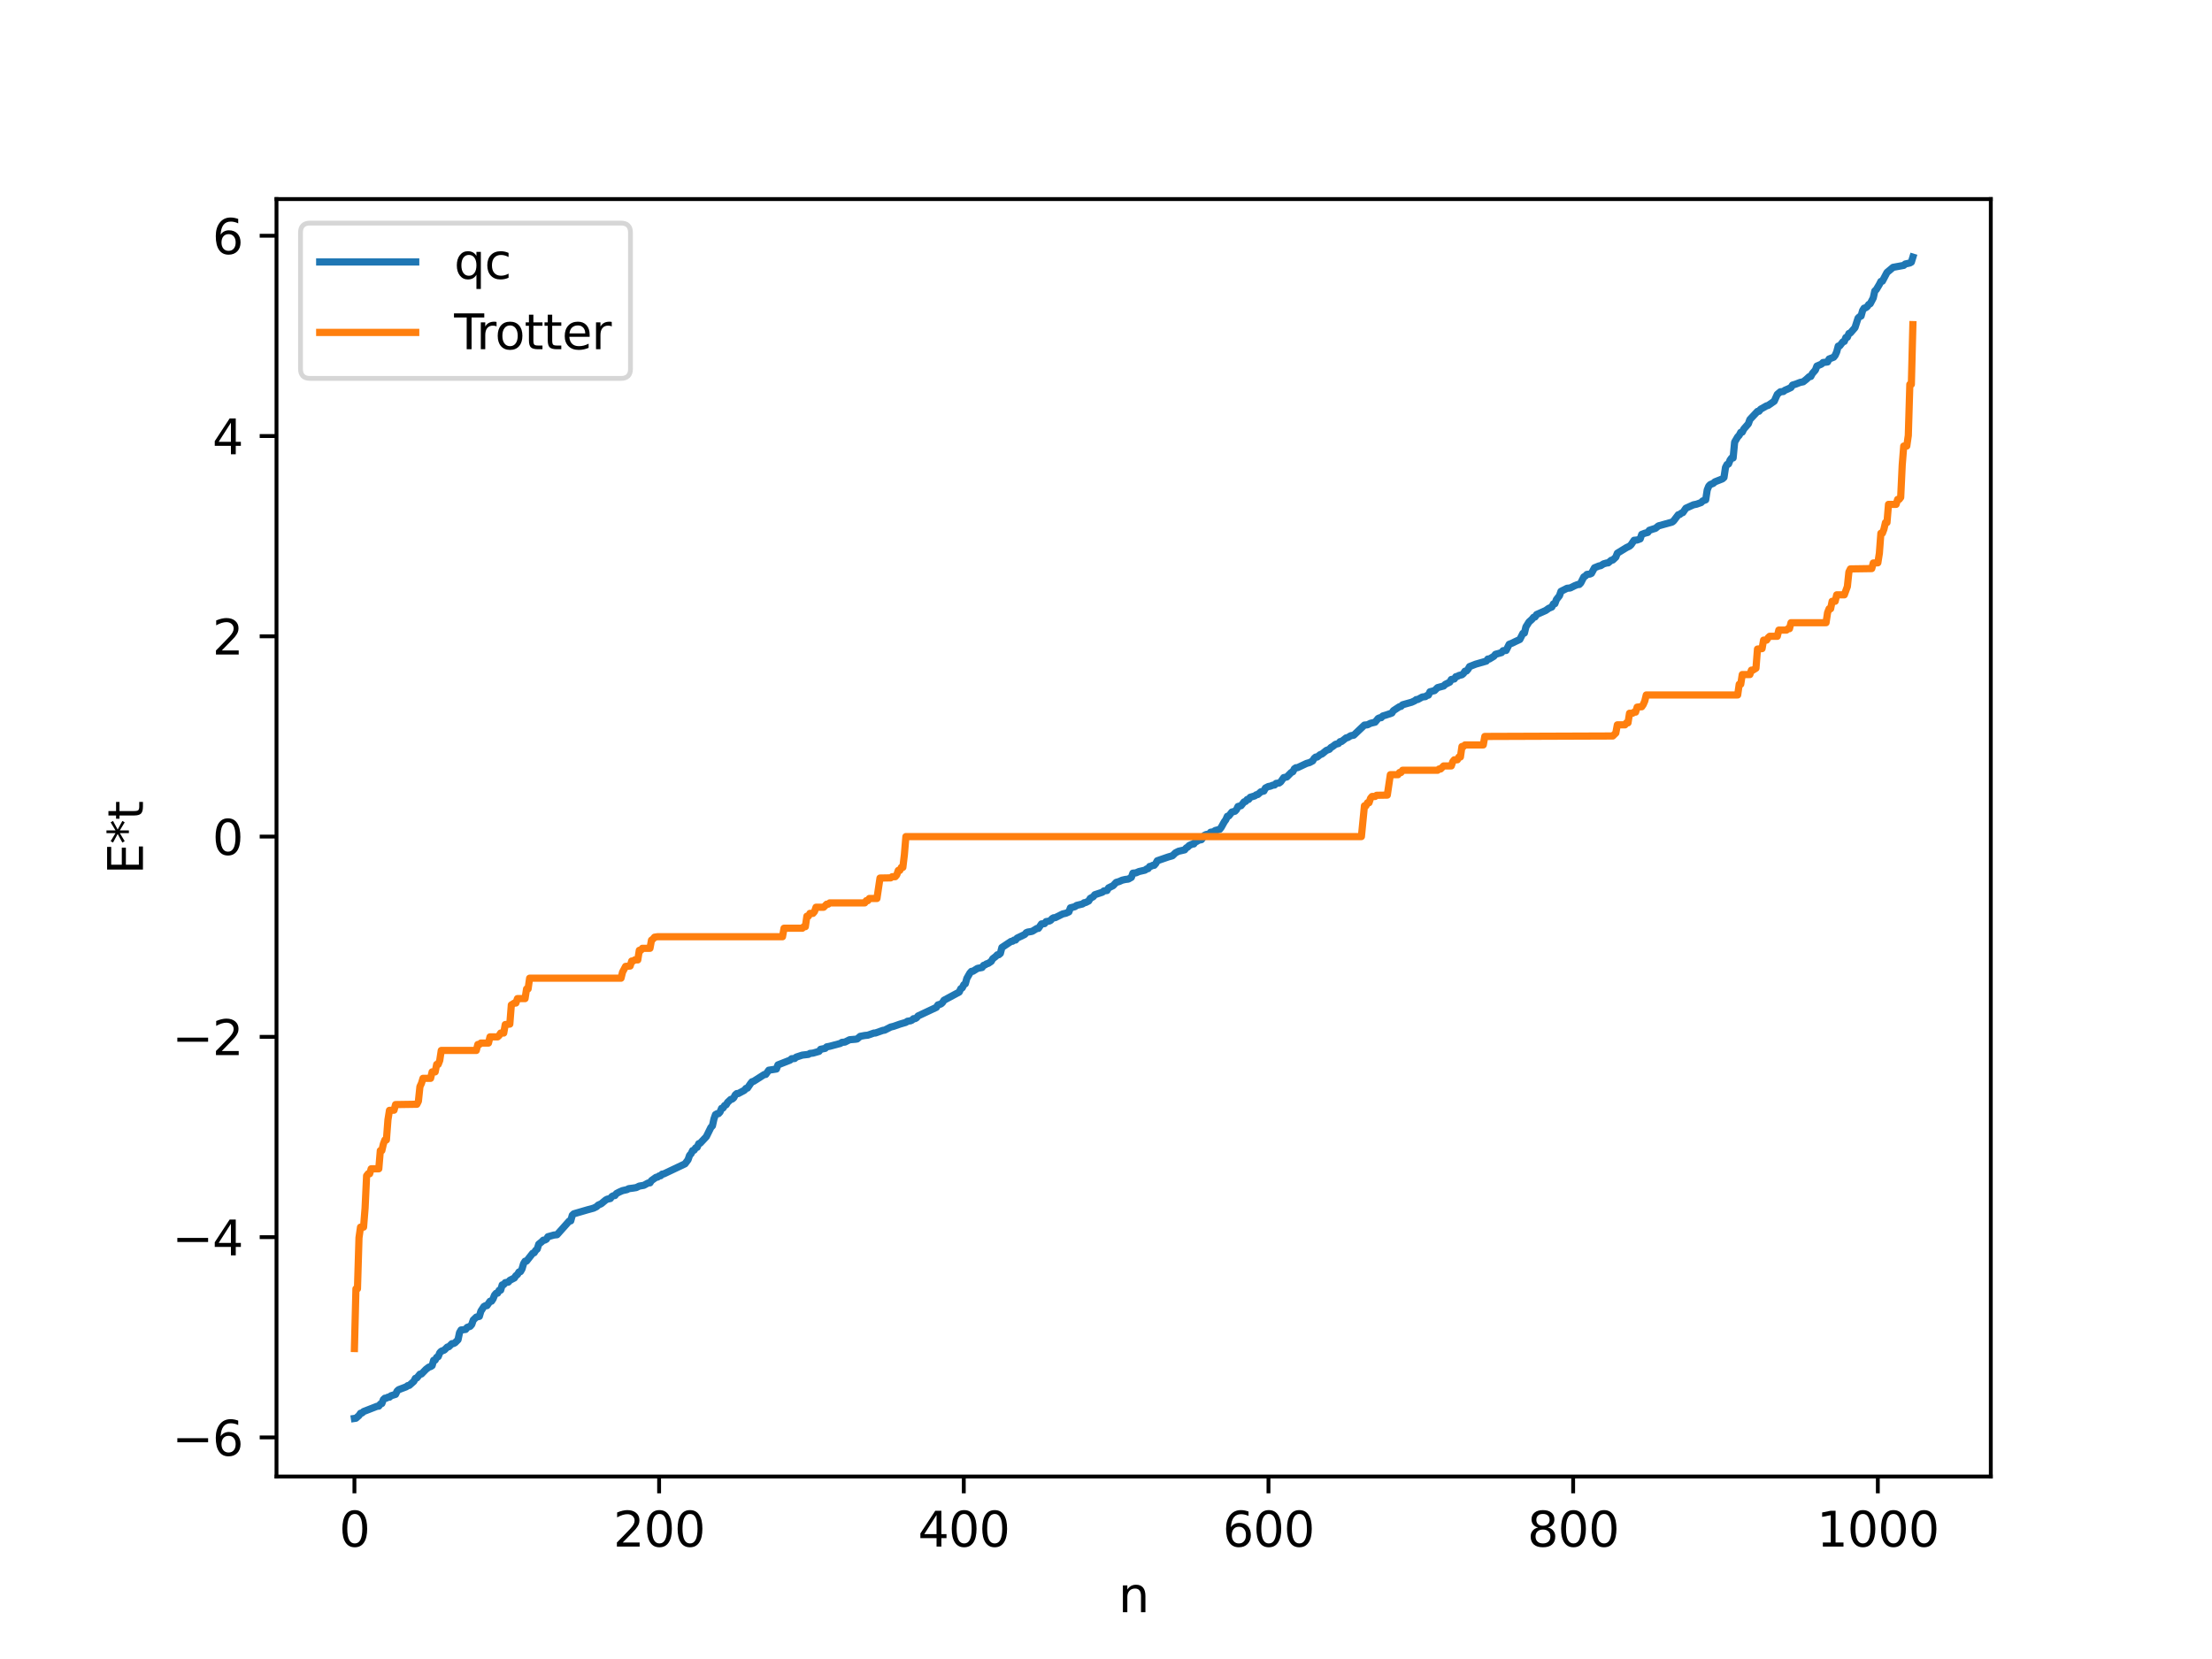 <?xml version="1.0" encoding="utf-8" standalone="no"?>
<!DOCTYPE svg PUBLIC "-//W3C//DTD SVG 1.1//EN"
  "http://www.w3.org/Graphics/SVG/1.1/DTD/svg11.dtd">
<svg xmlns:xlink="http://www.w3.org/1999/xlink" width="460.8pt" height="345.6pt" viewBox="0 0 460.8 345.6" xmlns="http://www.w3.org/2000/svg" version="1.1">
 <defs>
  <style type="text/css">*{stroke-linejoin: round; stroke-linecap: butt}</style>
 </defs>
 <g id="figure_1">
  <g id="patch_1">
   <path d="M 0 345.6 
L 460.8 345.6 
L 460.8 0 
L 0 0 
z
" style="fill: #ffffff"/>
  </g>
  <g id="axes_1">
   <g id="patch_2">
    <path d="M 57.6 307.584 
L 414.72 307.584 
L 414.72 41.472 
L 57.6 41.472 
z
" style="fill: #ffffff"/>
   </g>
   <g id="matplotlib.axis_1">
    <g id="xtick_1">
     <g id="line2d_1">
      <defs>
       <path id="mf6aa153c3c" d="M 0 0 
L 0 3.5 
" style="stroke: #000000; stroke-width: 0.8"/>
      </defs>
      <g>
       <use xlink:href="#mf6aa153c3c" x="73.833" y="307.584" style="stroke: #000000; stroke-width: 0.8"/>
      </g>
     </g>
     <g id="text_1">
      <!-- 0 -->
      <g transform="translate(70.651 322.182) scale(0.1 -0.1)">
       <defs>
        <path id="DejaVuSans-30" d="M 2034 4250 
Q 1547 4250 1301 3770 
Q 1056 3291 1056 2328 
Q 1056 1369 1301 889 
Q 1547 409 2034 409 
Q 2525 409 2770 889 
Q 3016 1369 3016 2328 
Q 3016 3291 2770 3770 
Q 2525 4250 2034 4250 
z
M 2034 4750 
Q 2819 4750 3233 4129 
Q 3647 3509 3647 2328 
Q 3647 1150 3233 529 
Q 2819 -91 2034 -91 
Q 1250 -91 836 529 
Q 422 1150 422 2328 
Q 422 3509 836 4129 
Q 1250 4750 2034 4750 
z
" transform="scale(0.016)"/>
       </defs>
       <use xlink:href="#DejaVuSans-30"/>
      </g>
     </g>
    </g>
    <g id="xtick_2">
     <g id="line2d_2">
      <g>
       <use xlink:href="#mf6aa153c3c" x="137.304" y="307.584" style="stroke: #000000; stroke-width: 0.8"/>
      </g>
     </g>
     <g id="text_2">
      <!-- 200 -->
      <g transform="translate(127.76 322.182) scale(0.1 -0.1)">
       <defs>
        <path id="DejaVuSans-32" d="M 1228 531 
L 3431 531 
L 3431 0 
L 469 0 
L 469 531 
Q 828 903 1448 1529 
Q 2069 2156 2228 2338 
Q 2531 2678 2651 2914 
Q 2772 3150 2772 3378 
Q 2772 3750 2511 3984 
Q 2250 4219 1831 4219 
Q 1534 4219 1204 4116 
Q 875 4013 500 3803 
L 500 4441 
Q 881 4594 1212 4672 
Q 1544 4750 1819 4750 
Q 2544 4750 2975 4387 
Q 3406 4025 3406 3419 
Q 3406 3131 3298 2873 
Q 3191 2616 2906 2266 
Q 2828 2175 2409 1742 
Q 1991 1309 1228 531 
z
" transform="scale(0.016)"/>
       </defs>
       <use xlink:href="#DejaVuSans-32"/>
       <use xlink:href="#DejaVuSans-30" x="63.623"/>
       <use xlink:href="#DejaVuSans-30" x="127.246"/>
      </g>
     </g>
    </g>
    <g id="xtick_3">
     <g id="line2d_3">
      <g>
       <use xlink:href="#mf6aa153c3c" x="200.775" y="307.584" style="stroke: #000000; stroke-width: 0.8"/>
      </g>
     </g>
     <g id="text_3">
      <!-- 400 -->
      <g transform="translate(191.231 322.182) scale(0.1 -0.1)">
       <defs>
        <path id="DejaVuSans-34" d="M 2419 4116 
L 825 1625 
L 2419 1625 
L 2419 4116 
z
M 2253 4666 
L 3047 4666 
L 3047 1625 
L 3713 1625 
L 3713 1100 
L 3047 1100 
L 3047 0 
L 2419 0 
L 2419 1100 
L 313 1100 
L 313 1709 
L 2253 4666 
z
" transform="scale(0.016)"/>
       </defs>
       <use xlink:href="#DejaVuSans-34"/>
       <use xlink:href="#DejaVuSans-30" x="63.623"/>
       <use xlink:href="#DejaVuSans-30" x="127.246"/>
      </g>
     </g>
    </g>
    <g id="xtick_4">
     <g id="line2d_4">
      <g>
       <use xlink:href="#mf6aa153c3c" x="264.246" y="307.584" style="stroke: #000000; stroke-width: 0.8"/>
      </g>
     </g>
     <g id="text_4">
      <!-- 600 -->
      <g transform="translate(254.702 322.182) scale(0.1 -0.1)">
       <defs>
        <path id="DejaVuSans-36" d="M 2113 2584 
Q 1688 2584 1439 2293 
Q 1191 2003 1191 1497 
Q 1191 994 1439 701 
Q 1688 409 2113 409 
Q 2538 409 2786 701 
Q 3034 994 3034 1497 
Q 3034 2003 2786 2293 
Q 2538 2584 2113 2584 
z
M 3366 4563 
L 3366 3988 
Q 3128 4100 2886 4159 
Q 2644 4219 2406 4219 
Q 1781 4219 1451 3797 
Q 1122 3375 1075 2522 
Q 1259 2794 1537 2939 
Q 1816 3084 2150 3084 
Q 2853 3084 3261 2657 
Q 3669 2231 3669 1497 
Q 3669 778 3244 343 
Q 2819 -91 2113 -91 
Q 1303 -91 875 529 
Q 447 1150 447 2328 
Q 447 3434 972 4092 
Q 1497 4750 2381 4750 
Q 2619 4750 2861 4703 
Q 3103 4656 3366 4563 
z
" transform="scale(0.016)"/>
       </defs>
       <use xlink:href="#DejaVuSans-36"/>
       <use xlink:href="#DejaVuSans-30" x="63.623"/>
       <use xlink:href="#DejaVuSans-30" x="127.246"/>
      </g>
     </g>
    </g>
    <g id="xtick_5">
     <g id="line2d_5">
      <g>
       <use xlink:href="#mf6aa153c3c" x="327.717" y="307.584" style="stroke: #000000; stroke-width: 0.8"/>
      </g>
     </g>
     <g id="text_5">
      <!-- 800 -->
      <g transform="translate(318.173 322.182) scale(0.1 -0.1)">
       <defs>
        <path id="DejaVuSans-38" d="M 2034 2216 
Q 1584 2216 1326 1975 
Q 1069 1734 1069 1313 
Q 1069 891 1326 650 
Q 1584 409 2034 409 
Q 2484 409 2743 651 
Q 3003 894 3003 1313 
Q 3003 1734 2745 1975 
Q 2488 2216 2034 2216 
z
M 1403 2484 
Q 997 2584 770 2862 
Q 544 3141 544 3541 
Q 544 4100 942 4425 
Q 1341 4750 2034 4750 
Q 2731 4750 3128 4425 
Q 3525 4100 3525 3541 
Q 3525 3141 3298 2862 
Q 3072 2584 2669 2484 
Q 3125 2378 3379 2068 
Q 3634 1759 3634 1313 
Q 3634 634 3220 271 
Q 2806 -91 2034 -91 
Q 1263 -91 848 271 
Q 434 634 434 1313 
Q 434 1759 690 2068 
Q 947 2378 1403 2484 
z
M 1172 3481 
Q 1172 3119 1398 2916 
Q 1625 2713 2034 2713 
Q 2441 2713 2670 2916 
Q 2900 3119 2900 3481 
Q 2900 3844 2670 4047 
Q 2441 4250 2034 4250 
Q 1625 4250 1398 4047 
Q 1172 3844 1172 3481 
z
" transform="scale(0.016)"/>
       </defs>
       <use xlink:href="#DejaVuSans-38"/>
       <use xlink:href="#DejaVuSans-30" x="63.623"/>
       <use xlink:href="#DejaVuSans-30" x="127.246"/>
      </g>
     </g>
    </g>
    <g id="xtick_6">
     <g id="line2d_6">
      <g>
       <use xlink:href="#mf6aa153c3c" x="391.188" y="307.584" style="stroke: #000000; stroke-width: 0.8"/>
      </g>
     </g>
     <g id="text_6">
      <!-- 1000 -->
      <g transform="translate(378.463 322.182) scale(0.1 -0.1)">
       <defs>
        <path id="DejaVuSans-31" d="M 794 531 
L 1825 531 
L 1825 4091 
L 703 3866 
L 703 4441 
L 1819 4666 
L 2450 4666 
L 2450 531 
L 3481 531 
L 3481 0 
L 794 0 
L 794 531 
z
" transform="scale(0.016)"/>
       </defs>
       <use xlink:href="#DejaVuSans-31"/>
       <use xlink:href="#DejaVuSans-30" x="63.623"/>
       <use xlink:href="#DejaVuSans-30" x="127.246"/>
       <use xlink:href="#DejaVuSans-30" x="190.869"/>
      </g>
     </g>
    </g>
    <g id="text_7">
     <!-- n -->
     <g transform="translate(232.991 335.861) scale(0.1 -0.1)">
      <defs>
       <path id="DejaVuSans-6e" d="M 3513 2113 
L 3513 0 
L 2938 0 
L 2938 2094 
Q 2938 2591 2744 2837 
Q 2550 3084 2163 3084 
Q 1697 3084 1428 2787 
Q 1159 2491 1159 1978 
L 1159 0 
L 581 0 
L 581 3500 
L 1159 3500 
L 1159 2956 
Q 1366 3272 1645 3428 
Q 1925 3584 2291 3584 
Q 2894 3584 3203 3211 
Q 3513 2838 3513 2113 
z
" transform="scale(0.016)"/>
      </defs>
      <use xlink:href="#DejaVuSans-6e"/>
     </g>
    </g>
   </g>
   <g id="matplotlib.axis_2">
    <g id="ytick_1">
     <g id="line2d_7">
      <defs>
       <path id="m548f2b698b" d="M 0 0 
L -3.5 0 
" style="stroke: #000000; stroke-width: 0.8"/>
      </defs>
      <g>
       <use xlink:href="#m548f2b698b" x="57.6" y="299.439" style="stroke: #000000; stroke-width: 0.8"/>
      </g>
     </g>
     <g id="text_8">
      <!-- −6 -->
      <g transform="translate(35.858 303.239) scale(0.1 -0.1)">
       <defs>
        <path id="DejaVuSans-2212" d="M 678 2272 
L 4684 2272 
L 4684 1741 
L 678 1741 
L 678 2272 
z
" transform="scale(0.016)"/>
       </defs>
       <use xlink:href="#DejaVuSans-2212"/>
       <use xlink:href="#DejaVuSans-36" x="83.789"/>
      </g>
     </g>
    </g>
    <g id="ytick_2">
     <g id="line2d_8">
      <g>
       <use xlink:href="#m548f2b698b" x="57.6" y="257.718" style="stroke: #000000; stroke-width: 0.8"/>
      </g>
     </g>
     <g id="text_9">
      <!-- −4 -->
      <g transform="translate(35.858 261.517) scale(0.1 -0.1)">
       <use xlink:href="#DejaVuSans-2212"/>
       <use xlink:href="#DejaVuSans-34" x="83.789"/>
      </g>
     </g>
    </g>
    <g id="ytick_3">
     <g id="line2d_9">
      <g>
       <use xlink:href="#m548f2b698b" x="57.6" y="215.997" style="stroke: #000000; stroke-width: 0.8"/>
      </g>
     </g>
     <g id="text_10">
      <!-- −2 -->
      <g transform="translate(35.858 219.796) scale(0.1 -0.1)">
       <use xlink:href="#DejaVuSans-2212"/>
       <use xlink:href="#DejaVuSans-32" x="83.789"/>
      </g>
     </g>
    </g>
    <g id="ytick_4">
     <g id="line2d_10">
      <g>
       <use xlink:href="#m548f2b698b" x="57.6" y="174.275" style="stroke: #000000; stroke-width: 0.8"/>
      </g>
     </g>
     <g id="text_11">
      <!-- 0 -->
      <g transform="translate(44.237 178.075) scale(0.1 -0.1)">
       <use xlink:href="#DejaVuSans-30"/>
      </g>
     </g>
    </g>
    <g id="ytick_5">
     <g id="line2d_11">
      <g>
       <use xlink:href="#m548f2b698b" x="57.6" y="132.554" style="stroke: #000000; stroke-width: 0.8"/>
      </g>
     </g>
     <g id="text_12">
      <!-- 2 -->
      <g transform="translate(44.237 136.353) scale(0.1 -0.1)">
       <use xlink:href="#DejaVuSans-32"/>
      </g>
     </g>
    </g>
    <g id="ytick_6">
     <g id="line2d_12">
      <g>
       <use xlink:href="#m548f2b698b" x="57.6" y="90.833" style="stroke: #000000; stroke-width: 0.8"/>
      </g>
     </g>
     <g id="text_13">
      <!-- 4 -->
      <g transform="translate(44.237 94.632) scale(0.1 -0.1)">
       <use xlink:href="#DejaVuSans-34"/>
      </g>
     </g>
    </g>
    <g id="ytick_7">
     <g id="line2d_13">
      <g>
       <use xlink:href="#m548f2b698b" x="57.6" y="49.111" style="stroke: #000000; stroke-width: 0.8"/>
      </g>
     </g>
     <g id="text_14">
      <!-- 6 -->
      <g transform="translate(44.237 52.91) scale(0.1 -0.1)">
       <use xlink:href="#DejaVuSans-36"/>
      </g>
     </g>
    </g>
    <g id="text_15">
     <!-- E*t -->
     <g transform="translate(29.778 182.148) rotate(-90) scale(0.1 -0.1)">
      <defs>
       <path id="DejaVuSans-45" d="M 628 4666 
L 3578 4666 
L 3578 4134 
L 1259 4134 
L 1259 2753 
L 3481 2753 
L 3481 2222 
L 1259 2222 
L 1259 531 
L 3634 531 
L 3634 0 
L 628 0 
L 628 4666 
z
" transform="scale(0.016)"/>
       <path id="DejaVuSans-2a" d="M 3009 3897 
L 1888 3291 
L 3009 2681 
L 2828 2375 
L 1778 3009 
L 1778 1831 
L 1422 1831 
L 1422 3009 
L 372 2375 
L 191 2681 
L 1313 3291 
L 191 3897 
L 372 4206 
L 1422 3572 
L 1422 4750 
L 1778 4750 
L 1778 3572 
L 2828 4206 
L 3009 3897 
z
" transform="scale(0.016)"/>
       <path id="DejaVuSans-74" d="M 1172 4494 
L 1172 3500 
L 2356 3500 
L 2356 3053 
L 1172 3053 
L 1172 1153 
Q 1172 725 1289 603 
Q 1406 481 1766 481 
L 2356 481 
L 2356 0 
L 1766 0 
Q 1100 0 847 248 
Q 594 497 594 1153 
L 594 3053 
L 172 3053 
L 172 3500 
L 594 3500 
L 594 4494 
L 1172 4494 
z
" transform="scale(0.016)"/>
      </defs>
      <use xlink:href="#DejaVuSans-45"/>
      <use xlink:href="#DejaVuSans-2a" x="63.184"/>
      <use xlink:href="#DejaVuSans-74" x="113.184"/>
     </g>
    </g>
   </g>
   <g id="line2d_14">
    <path d="M 73.833 295.488 
L 74.15 295.44 
L 74.785 294.875 
L 75.102 294.408 
L 75.42 294.349 
L 75.737 294.05 
L 78.593 292.938 
L 78.91 292.925 
L 79.228 292.498 
L 79.545 292.379 
L 79.862 291.562 
L 80.18 291.269 
L 80.497 291.255 
L 80.815 291.06 
L 81.132 291.057 
L 81.449 290.764 
L 82.401 290.471 
L 82.719 289.803 
L 83.036 289.502 
L 84.623 288.9 
L 84.94 288.651 
L 85.258 288.601 
L 86.21 287.756 
L 86.527 287.14 
L 86.844 287.044 
L 87.479 286.262 
L 87.796 286.227 
L 88.748 285.25 
L 89.383 284.767 
L 89.7 284.694 
L 90.018 284.483 
L 90.335 283.374 
L 90.653 283.337 
L 90.97 282.748 
L 91.287 282.614 
L 91.605 281.818 
L 91.922 281.488 
L 92.557 281.242 
L 93.191 280.611 
L 93.509 280.543 
L 94.143 279.912 
L 94.461 279.885 
L 94.778 279.731 
L 95.413 279.096 
L 95.73 277.606 
L 96.048 277.058 
L 97 276.946 
L 97.317 276.521 
L 97.952 276.29 
L 98.269 275.923 
L 98.586 274.991 
L 99.221 274.377 
L 99.856 274.226 
L 100.173 273.149 
L 100.808 272.176 
L 101.125 271.998 
L 101.443 271.987 
L 102.077 271.08 
L 102.395 271.06 
L 102.712 270.575 
L 103.029 269.793 
L 103.347 269.424 
L 103.664 269.382 
L 103.981 268.794 
L 104.299 268.761 
L 104.616 267.664 
L 104.934 267.609 
L 105.251 267.197 
L 105.886 267.09 
L 106.203 266.715 
L 107.155 266.225 
L 107.472 265.741 
L 107.79 265.516 
L 108.107 264.979 
L 108.424 264.897 
L 108.742 264.35 
L 109.059 263.27 
L 109.377 262.736 
L 109.694 262.703 
L 110.963 261.087 
L 111.281 260.97 
L 111.598 260.472 
L 111.915 260.199 
L 112.233 259.183 
L 112.867 258.672 
L 113.185 258.347 
L 113.502 258.327 
L 113.82 258.151 
L 114.137 257.633 
L 115.406 257.279 
L 116.041 257.214 
L 118.58 254.364 
L 118.897 254.328 
L 119.215 253.165 
L 119.532 252.859 
L 122.388 252.026 
L 123.658 251.678 
L 124.292 251.365 
L 124.61 251.044 
L 125.244 250.764 
L 126.196 249.974 
L 126.514 249.807 
L 127.148 249.675 
L 127.466 249.254 
L 127.783 249.088 
L 128.1 249.056 
L 128.418 248.632 
L 129.053 248.303 
L 129.687 248.026 
L 130.322 247.887 
L 130.639 247.813 
L 130.957 247.624 
L 131.909 247.499 
L 132.543 247.395 
L 133.178 247.085 
L 133.813 246.975 
L 134.13 246.92 
L 134.765 246.573 
L 135.082 246.415 
L 135.4 246.408 
L 135.717 245.93 
L 136.669 245.254 
L 136.986 245.212 
L 137.304 244.967 
L 137.621 244.929 
L 137.939 244.591 
L 138.256 244.557 
L 142.699 242.448 
L 143.334 241.598 
L 143.651 240.678 
L 143.968 240.329 
L 144.286 239.684 
L 144.603 239.599 
L 144.92 239.111 
L 145.238 238.999 
L 145.555 238.255 
L 145.872 238.14 
L 147.142 236.784 
L 148.094 234.857 
L 148.411 234.534 
L 148.729 233.095 
L 149.046 232.198 
L 149.363 232.015 
L 149.681 231.993 
L 149.998 231.649 
L 150.315 230.888 
L 150.633 230.814 
L 150.95 230.297 
L 151.267 230.147 
L 151.585 229.629 
L 152.22 229.032 
L 152.537 228.952 
L 152.854 228.685 
L 153.172 228.078 
L 153.489 227.812 
L 153.806 227.804 
L 155.076 227.122 
L 155.393 226.732 
L 155.71 226.672 
L 156.345 225.736 
L 156.662 225.348 
L 156.98 225.265 
L 159.201 223.847 
L 159.519 223.826 
L 160.153 222.943 
L 161.74 222.696 
L 162.058 221.838 
L 164.596 220.842 
L 164.914 220.549 
L 165.548 220.505 
L 165.866 220.215 
L 167.135 219.799 
L 168.405 219.649 
L 168.722 219.449 
L 169.357 219.381 
L 170.626 219.018 
L 170.943 218.586 
L 171.896 218.395 
L 172.213 218.081 
L 172.848 217.96 
L 175.069 217.363 
L 175.386 217.145 
L 176.021 217.083 
L 176.973 216.598 
L 178.243 216.488 
L 178.56 216.432 
L 179.195 215.889 
L 180.147 215.71 
L 180.781 215.648 
L 182.051 215.204 
L 182.368 215.194 
L 183.955 214.636 
L 184.272 214.606 
L 185.542 213.956 
L 186.177 213.799 
L 187.446 213.352 
L 188.715 212.975 
L 189.033 212.746 
L 189.667 212.651 
L 189.985 212.516 
L 190.302 212.207 
L 190.62 212.205 
L 190.937 212.03 
L 191.254 211.638 
L 195.062 209.85 
L 195.38 209.341 
L 196.015 209.147 
L 196.332 208.861 
L 196.649 208.372 
L 199.823 206.663 
L 200.14 205.977 
L 200.458 205.78 
L 200.775 205.145 
L 201.092 204.941 
L 201.41 203.821 
L 202.044 202.712 
L 202.362 202.356 
L 202.679 202.328 
L 203.631 201.731 
L 204.583 201.548 
L 204.9 201.1 
L 205.218 201.006 
L 205.535 200.771 
L 205.853 200.703 
L 206.487 200.272 
L 206.805 199.725 
L 207.439 199.24 
L 207.757 198.903 
L 208.074 198.884 
L 208.391 198.615 
L 208.709 197.383 
L 210.613 196.118 
L 210.93 196.079 
L 211.248 195.836 
L 211.565 195.826 
L 211.882 195.427 
L 213.469 194.67 
L 213.786 194.3 
L 214.104 194.167 
L 214.739 194.069 
L 215.056 193.993 
L 216.008 193.413 
L 216.325 193.398 
L 216.96 192.47 
L 217.595 192.407 
L 217.912 191.99 
L 218.547 191.882 
L 218.864 191.733 
L 219.181 191.361 
L 219.499 191.187 
L 219.816 191.173 
L 221.403 190.381 
L 222.038 190.244 
L 222.672 189.958 
L 222.99 189.115 
L 223.942 188.871 
L 224.259 188.618 
L 225.529 188.31 
L 225.846 188.056 
L 226.163 188.015 
L 226.798 187.689 
L 227.115 187.15 
L 227.75 186.797 
L 228.067 186.388 
L 229.654 185.864 
L 229.972 185.589 
L 230.606 185.512 
L 230.924 184.969 
L 231.876 184.502 
L 232.51 183.823 
L 233.145 183.638 
L 233.78 183.356 
L 234.415 183.21 
L 235.049 183.131 
L 235.684 182.774 
L 236.001 181.895 
L 236.636 181.837 
L 237.271 181.559 
L 238.54 181.266 
L 238.858 181.018 
L 239.175 180.957 
L 239.492 180.501 
L 239.81 180.451 
L 240.127 180.269 
L 240.444 180.255 
L 240.762 179.884 
L 241.079 179.314 
L 243.3 178.543 
L 244.253 178.26 
L 244.887 177.647 
L 245.522 177.331 
L 246.157 177.188 
L 246.791 177.038 
L 247.109 176.641 
L 247.426 176.46 
L 247.743 176.122 
L 248.378 175.844 
L 248.696 175.807 
L 249.013 175.373 
L 249.33 175.276 
L 249.648 175.052 
L 250.282 174.918 
L 250.917 174.012 
L 251.234 173.856 
L 251.869 173.736 
L 252.186 173.373 
L 252.821 173.267 
L 253.139 173.013 
L 254.091 172.761 
L 254.408 172.347 
L 255.043 171.202 
L 255.36 170.767 
L 255.677 170.048 
L 255.995 169.969 
L 256.629 169.158 
L 257.264 168.996 
L 257.581 168.667 
L 257.899 168.002 
L 258.534 167.842 
L 259.168 167.043 
L 259.486 166.954 
L 259.803 166.55 
L 260.12 166.532 
L 260.438 166.089 
L 261.39 165.799 
L 261.707 165.568 
L 262.024 165.511 
L 262.659 164.946 
L 263.294 164.783 
L 263.611 164.154 
L 264.246 163.834 
L 264.563 163.799 
L 265.198 163.554 
L 265.515 163.531 
L 265.833 163.195 
L 266.467 163.111 
L 266.785 162.883 
L 267.42 161.989 
L 268.054 161.863 
L 269.006 160.905 
L 269.324 160.765 
L 269.641 160.152 
L 269.958 159.933 
L 270.276 159.931 
L 272.18 159.032 
L 272.815 158.852 
L 273.449 158.512 
L 273.767 157.978 
L 274.084 157.712 
L 274.401 157.7 
L 275.036 157.182 
L 275.353 157.098 
L 276.305 156.327 
L 276.94 156.088 
L 277.258 155.709 
L 277.575 155.542 
L 278.21 155.056 
L 278.844 154.884 
L 279.162 154.497 
L 279.479 154.463 
L 280.431 153.716 
L 280.748 153.66 
L 281.383 153.265 
L 282.018 153.149 
L 284.239 151.043 
L 284.874 150.991 
L 285.509 150.672 
L 286.461 150.442 
L 287.096 149.673 
L 287.413 149.528 
L 287.73 149.508 
L 288.048 149.158 
L 288.682 148.97 
L 289.952 148.539 
L 290.269 148.046 
L 291.539 147.212 
L 291.856 147.153 
L 292.173 146.824 
L 292.808 146.639 
L 294.077 146.283 
L 294.712 145.99 
L 295.029 145.738 
L 295.347 145.719 
L 296.299 145.195 
L 296.934 145.121 
L 297.251 144.887 
L 297.568 144.807 
L 297.886 144.109 
L 298.838 143.868 
L 299.472 143.246 
L 300.742 142.904 
L 301.059 142.575 
L 302.011 142.105 
L 302.329 141.549 
L 302.963 141.442 
L 303.281 140.962 
L 303.598 140.907 
L 303.915 140.717 
L 304.55 140.561 
L 304.867 140.3 
L 305.185 139.821 
L 305.502 139.78 
L 305.82 139.409 
L 306.137 138.859 
L 307.406 138.359 
L 309.628 137.719 
L 309.945 137.287 
L 310.262 137.286 
L 311.215 136.706 
L 311.532 136.307 
L 312.801 135.947 
L 313.119 135.552 
L 313.753 135.499 
L 314.388 134.219 
L 315.023 133.967 
L 315.658 133.652 
L 316.61 133.207 
L 317.244 131.942 
L 317.562 131.877 
L 317.879 130.587 
L 318.514 129.574 
L 319.148 128.998 
L 319.466 128.595 
L 319.783 128.522 
L 320.1 128.024 
L 322.005 127.174 
L 322.639 126.721 
L 323.274 126.454 
L 323.591 125.815 
L 323.909 125.76 
L 324.226 124.91 
L 324.861 124.101 
L 325.178 123.191 
L 326.448 122.547 
L 327.082 122.49 
L 328.034 122.019 
L 328.669 121.764 
L 328.986 121.759 
L 329.304 121.432 
L 329.939 120.175 
L 330.256 120.009 
L 330.573 119.666 
L 331.208 119.586 
L 331.525 119.445 
L 332.16 118.283 
L 333.112 117.893 
L 333.429 117.855 
L 334.064 117.458 
L 334.699 117.278 
L 335.016 117.254 
L 335.651 116.716 
L 335.968 116.66 
L 336.603 116.062 
L 336.92 115.246 
L 338.824 114.075 
L 339.459 113.773 
L 339.777 113.487 
L 340.411 112.549 
L 341.046 112.495 
L 341.681 112.262 
L 341.998 111.327 
L 342.633 111.082 
L 343.267 110.916 
L 343.585 110.47 
L 344.537 110.156 
L 344.854 110.072 
L 345.489 109.55 
L 348.345 108.759 
L 348.662 108.489 
L 349.615 107.236 
L 349.932 107.17 
L 350.249 106.897 
L 350.567 106.786 
L 351.201 105.87 
L 352.788 105.159 
L 353.423 105.032 
L 354.375 104.693 
L 354.692 104.362 
L 355.327 104.122 
L 355.644 102.073 
L 355.962 101.279 
L 356.279 100.94 
L 356.914 100.687 
L 357.231 100.384 
L 358.818 99.754 
L 359.135 99.465 
L 359.453 97.372 
L 359.77 96.759 
L 360.087 96.646 
L 360.405 95.849 
L 360.722 95.411 
L 361.039 95.404 
L 361.357 92.089 
L 361.991 91.015 
L 362.309 90.68 
L 362.626 90.064 
L 362.943 90.02 
L 363.261 89.378 
L 364.213 88.287 
L 364.53 87.398 
L 366.117 85.7 
L 366.434 85.675 
L 366.752 85.255 
L 368.021 84.54 
L 368.339 84.458 
L 369.608 83.576 
L 370.243 82.152 
L 370.877 81.619 
L 371.512 81.557 
L 371.829 81.299 
L 372.464 81.029 
L 373.099 80.726 
L 373.416 80.222 
L 374.051 80.031 
L 375.003 79.663 
L 375.638 79.536 
L 376.272 79.038 
L 376.907 78.457 
L 377.224 78.424 
L 377.542 77.817 
L 378.177 77.092 
L 378.494 76.261 
L 379.446 75.849 
L 379.763 75.521 
L 380.715 75.402 
L 381.033 74.786 
L 381.985 74.416 
L 382.302 74.015 
L 382.62 73.294 
L 382.937 72.1 
L 383.254 72.048 
L 383.889 71.226 
L 384.206 71.121 
L 384.524 70.305 
L 384.841 70.258 
L 385.158 69.476 
L 385.476 69.354 
L 386.428 68.252 
L 387.062 66.285 
L 387.38 65.964 
L 387.697 65.839 
L 388.015 64.687 
L 388.332 64.189 
L 388.649 64.118 
L 388.967 63.884 
L 389.284 63.427 
L 389.601 63.269 
L 390.236 62.062 
L 390.553 60.616 
L 390.871 60.32 
L 391.505 59.256 
L 391.823 58.626 
L 392.14 58.571 
L 393.092 56.759 
L 394.362 55.692 
L 396.583 55.283 
L 396.9 54.997 
L 397.853 54.782 
L 398.17 54.606 
L 398.487 53.568 
L 398.487 53.568 
" clip-path="url(#pe792504899)" style="fill: none; stroke: #1f77b4; stroke-width: 1.5; stroke-linecap: square"/>
   </g>
   <g id="line2d_15">
    <path d="M 73.833 280.924 
L 74.15 268.479 
L 74.467 268.479 
L 74.785 257.841 
L 75.102 255.632 
L 75.737 255.632 
L 76.054 251.651 
L 76.372 244.932 
L 76.689 244.52 
L 77.006 244.52 
L 77.324 243.48 
L 78.91 243.48 
L 79.228 239.69 
L 79.545 239.69 
L 79.862 238.318 
L 80.18 237.47 
L 80.497 237.47 
L 80.815 233.278 
L 81.132 231.305 
L 82.084 231.271 
L 82.401 230.103 
L 86.844 230.037 
L 87.162 229.398 
L 87.479 226.36 
L 87.796 225.689 
L 88.114 224.637 
L 89.7 224.637 
L 90.018 223.294 
L 90.653 223.294 
L 90.97 221.733 
L 91.287 221.733 
L 91.605 220.92 
L 91.922 218.829 
L 99.221 218.829 
L 99.539 217.583 
L 99.856 217.583 
L 100.173 217.288 
L 101.76 217.288 
L 102.077 215.997 
L 103.664 215.997 
L 103.981 215.705 
L 104.299 215.202 
L 104.934 215.202 
L 105.251 213.431 
L 106.203 213.341 
L 106.52 209.344 
L 107.155 208.949 
L 107.472 208.949 
L 107.79 208.029 
L 109.377 208.029 
L 109.694 206.008 
L 110.011 206.008 
L 110.329 203.777 
L 129.37 203.777 
L 129.687 202.509 
L 130.322 201.316 
L 131.274 201.24 
L 131.591 200.202 
L 131.909 200.202 
L 132.226 199.965 
L 132.861 199.965 
L 133.178 197.968 
L 133.496 197.968 
L 133.813 197.55 
L 135.4 197.55 
L 135.717 195.847 
L 136.034 195.617 
L 136.352 195.233 
L 136.986 195.136 
L 163.01 195.136 
L 163.327 193.368 
L 167.135 193.368 
L 167.453 193.045 
L 167.77 193.045 
L 168.087 190.858 
L 168.405 190.858 
L 168.722 190.274 
L 169.357 190.274 
L 169.674 189.897 
L 169.991 188.995 
L 171.578 188.995 
L 172.213 188.358 
L 172.53 188.358 
L 172.848 188.088 
L 180.147 188.088 
L 180.464 187.624 
L 180.781 187.624 
L 181.099 187.168 
L 182.686 187.168 
L 183.32 182.916 
L 185.542 182.878 
L 185.859 182.631 
L 186.494 182.631 
L 186.811 182.258 
L 187.129 181.323 
L 187.446 181.323 
L 187.763 180.69 
L 188.081 180.69 
L 188.398 178.046 
L 188.715 174.275 
L 283.605 174.275 
L 284.239 167.861 
L 284.557 167.861 
L 284.874 167.228 
L 285.191 167.228 
L 285.509 166.293 
L 285.826 165.919 
L 286.461 165.919 
L 286.778 165.672 
L 289 165.635 
L 289.634 161.383 
L 291.221 161.383 
L 291.539 160.927 
L 291.856 160.927 
L 292.173 160.462 
L 299.472 160.462 
L 299.79 160.192 
L 300.107 160.192 
L 300.742 159.556 
L 302.329 159.556 
L 302.646 158.653 
L 302.963 158.277 
L 303.598 158.277 
L 303.915 157.693 
L 304.233 157.693 
L 304.55 155.505 
L 304.867 155.505 
L 305.185 155.182 
L 308.993 155.182 
L 309.31 153.415 
L 335.968 153.318 
L 336.603 152.704 
L 336.92 151 
L 338.507 151 
L 338.824 150.582 
L 339.142 150.582 
L 339.459 148.585 
L 340.094 148.585 
L 340.411 148.348 
L 340.729 148.348 
L 341.046 147.311 
L 341.681 147.235 
L 341.998 147.235 
L 342.315 146.773 
L 342.633 146.042 
L 342.95 144.774 
L 361.991 144.774 
L 362.309 142.542 
L 362.626 142.542 
L 362.943 140.522 
L 364.53 140.522 
L 364.848 139.602 
L 365.165 139.602 
L 365.8 139.207 
L 366.117 135.209 
L 367.069 135.12 
L 367.386 133.349 
L 368.021 133.349 
L 368.339 132.845 
L 368.656 132.554 
L 370.243 132.554 
L 370.56 131.262 
L 372.147 131.262 
L 372.464 130.968 
L 372.781 130.968 
L 373.099 129.722 
L 380.398 129.722 
L 380.715 127.63 
L 381.033 126.817 
L 381.35 126.817 
L 381.667 125.257 
L 382.302 125.257 
L 382.62 123.913 
L 384.206 123.913 
L 384.841 122.19 
L 385.158 119.153 
L 385.476 118.514 
L 389.919 118.447 
L 390.236 117.279 
L 391.188 117.246 
L 391.505 115.273 
L 391.823 111.081 
L 392.14 111.081 
L 392.458 110.233 
L 392.775 108.861 
L 393.092 108.861 
L 393.41 105.07 
L 394.996 105.07 
L 395.314 104.031 
L 395.631 104.031 
L 395.948 103.618 
L 396.266 96.899 
L 396.583 92.919 
L 397.218 92.919 
L 397.535 90.709 
L 397.853 80.072 
L 398.17 80.072 
L 398.487 67.627 
L 398.487 67.627 
" clip-path="url(#pe792504899)" style="fill: none; stroke: #ff7f0e; stroke-width: 1.5; stroke-linecap: square"/>
   </g>
   <g id="patch_3">
    <path d="M 57.6 307.584 
L 57.6 41.472 
" style="fill: none; stroke: #000000; stroke-width: 0.8; stroke-linejoin: miter; stroke-linecap: square"/>
   </g>
   <g id="patch_4">
    <path d="M 414.72 307.584 
L 414.72 41.472 
" style="fill: none; stroke: #000000; stroke-width: 0.8; stroke-linejoin: miter; stroke-linecap: square"/>
   </g>
   <g id="patch_5">
    <path d="M 57.6 307.584 
L 414.72 307.584 
" style="fill: none; stroke: #000000; stroke-width: 0.8; stroke-linejoin: miter; stroke-linecap: square"/>
   </g>
   <g id="patch_6">
    <path d="M 57.6 41.472 
L 414.72 41.472 
" style="fill: none; stroke: #000000; stroke-width: 0.8; stroke-linejoin: miter; stroke-linecap: square"/>
   </g>
   <g id="legend_1">
    <g id="patch_7">
     <path d="M 64.6 78.828 
L 129.342 78.828 
Q 131.342 78.828 131.342 76.828 
L 131.342 48.472 
Q 131.342 46.472 129.342 46.472 
L 64.6 46.472 
Q 62.6 46.472 62.6 48.472 
L 62.6 76.828 
Q 62.6 78.828 64.6 78.828 
z
" style="fill: #ffffff; opacity: 0.8; stroke: #cccccc; stroke-linejoin: miter"/>
    </g>
    <g id="line2d_16">
     <path d="M 66.6 54.57 
L 76.6 54.57 
L 86.6 54.57 
" style="fill: none; stroke: #1f77b4; stroke-width: 1.5; stroke-linecap: square"/>
    </g>
    <g id="text_16">
     <!-- qc -->
     <g transform="translate(94.6 58.07) scale(0.1 -0.1)">
      <defs>
       <path id="DejaVuSans-71" d="M 947 1747 
Q 947 1113 1208 752 
Q 1469 391 1925 391 
Q 2381 391 2643 752 
Q 2906 1113 2906 1747 
Q 2906 2381 2643 2742 
Q 2381 3103 1925 3103 
Q 1469 3103 1208 2742 
Q 947 2381 947 1747 
z
M 2906 525 
Q 2725 213 2448 61 
Q 2172 -91 1784 -91 
Q 1150 -91 751 415 
Q 353 922 353 1747 
Q 353 2572 751 3078 
Q 1150 3584 1784 3584 
Q 2172 3584 2448 3432 
Q 2725 3281 2906 2969 
L 2906 3500 
L 3481 3500 
L 3481 -1331 
L 2906 -1331 
L 2906 525 
z
" transform="scale(0.016)"/>
       <path id="DejaVuSans-63" d="M 3122 3366 
L 3122 2828 
Q 2878 2963 2633 3030 
Q 2388 3097 2138 3097 
Q 1578 3097 1268 2742 
Q 959 2388 959 1747 
Q 959 1106 1268 751 
Q 1578 397 2138 397 
Q 2388 397 2633 464 
Q 2878 531 3122 666 
L 3122 134 
Q 2881 22 2623 -34 
Q 2366 -91 2075 -91 
Q 1284 -91 818 406 
Q 353 903 353 1747 
Q 353 2603 823 3093 
Q 1294 3584 2113 3584 
Q 2378 3584 2631 3529 
Q 2884 3475 3122 3366 
z
" transform="scale(0.016)"/>
      </defs>
      <use xlink:href="#DejaVuSans-71"/>
      <use xlink:href="#DejaVuSans-63" x="63.477"/>
     </g>
    </g>
    <g id="line2d_17">
     <path d="M 66.6 69.249 
L 76.6 69.249 
L 86.6 69.249 
" style="fill: none; stroke: #ff7f0e; stroke-width: 1.5; stroke-linecap: square"/>
    </g>
    <g id="text_17">
     <!-- Trotter -->
     <g transform="translate(94.6 72.749) scale(0.1 -0.1)">
      <defs>
       <path id="DejaVuSans-54" d="M -19 4666 
L 3928 4666 
L 3928 4134 
L 2272 4134 
L 2272 0 
L 1638 0 
L 1638 4134 
L -19 4134 
L -19 4666 
z
" transform="scale(0.016)"/>
       <path id="DejaVuSans-72" d="M 2631 2963 
Q 2534 3019 2420 3045 
Q 2306 3072 2169 3072 
Q 1681 3072 1420 2755 
Q 1159 2438 1159 1844 
L 1159 0 
L 581 0 
L 581 3500 
L 1159 3500 
L 1159 2956 
Q 1341 3275 1631 3429 
Q 1922 3584 2338 3584 
Q 2397 3584 2469 3576 
Q 2541 3569 2628 3553 
L 2631 2963 
z
" transform="scale(0.016)"/>
       <path id="DejaVuSans-6f" d="M 1959 3097 
Q 1497 3097 1228 2736 
Q 959 2375 959 1747 
Q 959 1119 1226 758 
Q 1494 397 1959 397 
Q 2419 397 2687 759 
Q 2956 1122 2956 1747 
Q 2956 2369 2687 2733 
Q 2419 3097 1959 3097 
z
M 1959 3584 
Q 2709 3584 3137 3096 
Q 3566 2609 3566 1747 
Q 3566 888 3137 398 
Q 2709 -91 1959 -91 
Q 1206 -91 779 398 
Q 353 888 353 1747 
Q 353 2609 779 3096 
Q 1206 3584 1959 3584 
z
" transform="scale(0.016)"/>
       <path id="DejaVuSans-65" d="M 3597 1894 
L 3597 1613 
L 953 1613 
Q 991 1019 1311 708 
Q 1631 397 2203 397 
Q 2534 397 2845 478 
Q 3156 559 3463 722 
L 3463 178 
Q 3153 47 2828 -22 
Q 2503 -91 2169 -91 
Q 1331 -91 842 396 
Q 353 884 353 1716 
Q 353 2575 817 3079 
Q 1281 3584 2069 3584 
Q 2775 3584 3186 3129 
Q 3597 2675 3597 1894 
z
M 3022 2063 
Q 3016 2534 2758 2815 
Q 2500 3097 2075 3097 
Q 1594 3097 1305 2825 
Q 1016 2553 972 2059 
L 3022 2063 
z
" transform="scale(0.016)"/>
      </defs>
      <use xlink:href="#DejaVuSans-54"/>
      <use xlink:href="#DejaVuSans-72" x="46.334"/>
      <use xlink:href="#DejaVuSans-6f" x="85.197"/>
      <use xlink:href="#DejaVuSans-74" x="146.379"/>
      <use xlink:href="#DejaVuSans-74" x="185.588"/>
      <use xlink:href="#DejaVuSans-65" x="224.797"/>
      <use xlink:href="#DejaVuSans-72" x="286.32"/>
     </g>
    </g>
   </g>
  </g>
 </g>
 <defs>
  <clipPath id="pe792504899">
   <rect x="57.6" y="41.472" width="357.12" height="266.112"/>
  </clipPath>
 </defs>
</svg>
